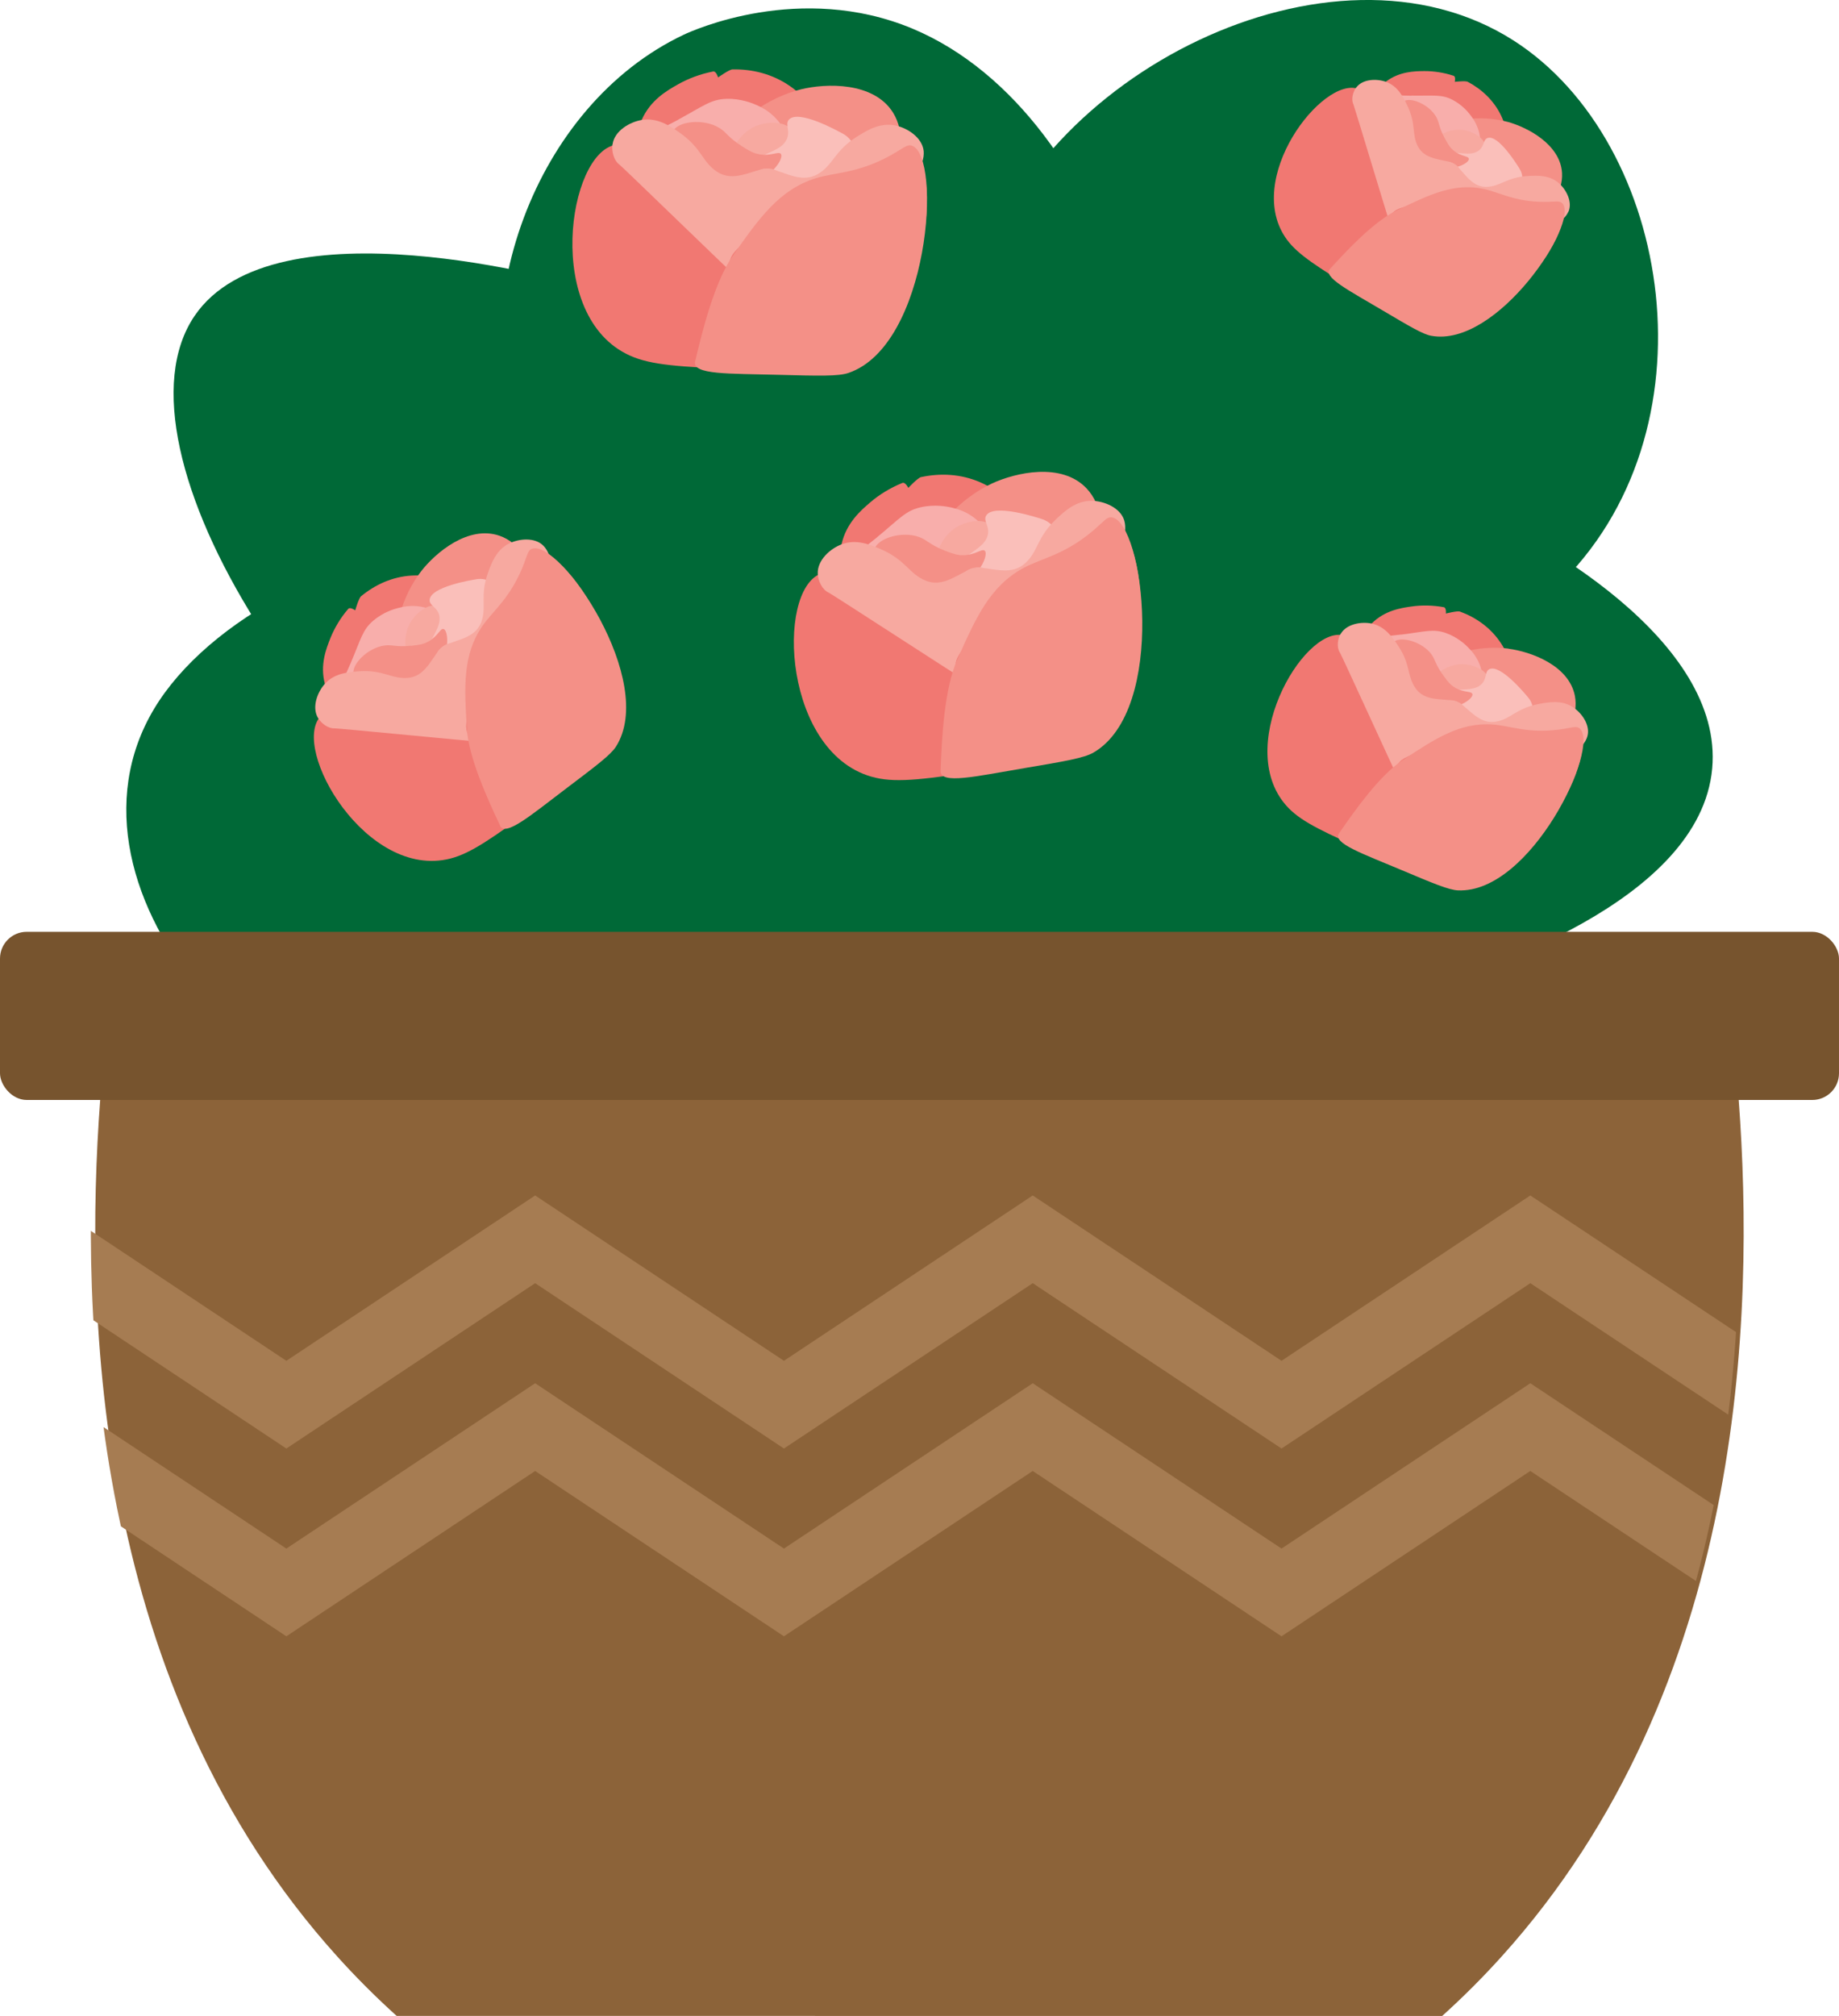 <?xml version="1.0" encoding="UTF-8"?>
<svg id="Layer_2" data-name="Layer 2" xmlns="http://www.w3.org/2000/svg" xmlns:xlink="http://www.w3.org/1999/xlink" viewBox="0 0 176.22 193.13">
  <defs>
    <style>
      .cls-1 {
        clip-path: url(#clippath);
      }

      .cls-2, .cls-3 {
        fill: none;
      }

      .cls-2, .cls-4, .cls-5, .cls-6, .cls-7, .cls-8, .cls-9, .cls-10, .cls-11 {
        stroke-width: 0px;
      }

      .cls-3 {
        stroke: #a67c52;
        stroke-miterlimit: 10;
        stroke-width: 7px;
      }

      .cls-4 {
        fill: #f8aeab;
      }

      .cls-5 {
        fill: #f49087;
      }

      .cls-6 {
        fill: #f7a9a0;
      }

      .cls-7 {
        fill: #fabfba;
      }

      .cls-8 {
        fill: #77542e;
      }

      .cls-9 {
        fill: #8c6339;
      }

      .cls-10 {
        fill: #f17872;
      }

      .cls-11 {
        fill: #006937;
      }
    </style>
    <clipPath id="clippath">
      <path class="cls-2" d="m166.19,105.38c1.55,20.74.58,56.25-22.73,82.07-1.74,1.93-3.63,3.83-5.68,5.68H37.59c-2.05-1.85-3.94-3.75-5.68-5.68-23.3-25.81-24.28-61.32-22.73-82.07h157.01Z"/>
    </clipPath>
  </defs>
  <g id="Layer_1-2" data-name="Layer 1">
    <g>
      <g>
        <g>
          <path class="cls-11" d="m49.27,109.93c-24.05-.73-45.43-25.62-34-42.82,5.57-8.37,19.45-15.73,33.42-15.04,24.17,1.19,43.87,26.28,32.27,43.2-5.36,7.82-18.19,15.07-31.69,14.66Z"/>
          <path class="cls-11" d="m49.97,44.23c-5.84-14.44,1.21-34.13,15.56-40.91.83-.39,11.14-5.07,21.9-.58,19.58,8.18,28.9,41.8,16.13,54.74-12.02,12.2-45.16,7.59-53.59-13.25Z"/>
          <path class="cls-11" d="m93.77,26.94C99.13,7.33,127.55-7.32,145.05,3.89c15.26,9.78,19.7,37.61,4.03,52.44-15.16,14.35-41.1,8.89-51.29-5.76-7.38-10.61-4.25-22.82-4.03-23.63Z"/>
          <path class="cls-11" d="m135.83,94.94c5.91-1.85,27.07-8.48,28.24-21.32,1.1-12.21-16.57-22.35-25.35-25.93-23.46-9.57-45.51,2.4-48.4,4.03-1.66.93-26.95,15.5-24.2,28.81,3.09,15.01,40.78,23.48,69.73,14.41Z"/>
          <path class="cls-11" d="m116.24,79.38c5.28.55,33.1,3.46,35.15,14.98,1.49,8.41-11.46,17.36-17.86,20.74-15.3,8.09-30.96,4.38-36.88,2.88-15.79-3.99-36.65-15.86-35.15-25.35,1.72-10.91,32.46-15.58,54.74-13.25Z"/>
          <path class="cls-11" d="m56.95,90.29c5.44,2.94,24.96,13.49,34.97,5.37,9.52-7.72,4.46-27.47.9-36.26-9.51-23.49-33.46-30.94-36.65-31.88-1.83-.54-29.9-8.5-37.53,2.75-8.6,12.68,11.61,45.6,38.3,60.02Z"/>
        </g>
        <g>
          <path class="cls-10" d="m61.49,11.49c.84-1.92,2.44-2.82,3.48-3.41.99-.56,2.14-.99,3.36-1.23.3-.06.48.57.48.57,0,0,1.07-.77,1.38-.77,1.89-.04,3.84.43,5.54,1.62,1.7,1.19,2.55,2.7,3.09,3.68,1.62,2.93,3.5,8.54,1.41,11.34-3.09,4.16-14.71,1.92-18.08-4.59-.27-.53-2.08-4.02-.67-7.22Z"/>
          <path class="cls-5" d="m76.74,8.56c2.45-.6,6.95-.72,8.81,2.19,1.27,2,.62,4.34.48,4.86-.91,3.28-4.22,5.59-7.52,5.81-4.11.28-8.83-2.65-8.9-6.24-.07-3.48,4.27-5.92,7.14-6.62Z"/>
          <path class="cls-4" d="m65.01,11.45c2.45-1.33,3.11-1.93,4.6-1.98,1.37-.04,2.49.42,2.83.57.47.21,1.26.57,1.99,1.39.05.06,1.14,1.3,1.12,2.08-.06,2.04-5.31,4.62-10.04,3.7-2.4-.47-5.1-1.93-5-3.15.06-.71,1.02-.72,4.5-2.6Z"/>
          <path class="cls-10" d="m59.01,13.87c-4.6.73-6.93,16.49,1.36,20.2,2.06.93,4.82,1.06,10.34,1.32,4.51.21,6.76.32,8.54-.13,9.93-2.53,11.44-20.29,7.69-21.31-.62-.17-1.02.22-2.65.9-.4.17-4.49,1.7-9.16,2.09-1.43.12-7.06.54-12.52-1.61-2.45-.96-2.7-1.6-3.59-1.46Z"/>
          <path class="cls-6" d="m70.35,14.86c.44.88,3.16.86,4.62-.52.08-.08,1.16-1.11.85-1.85-.33-.81-2.22-.98-3.55-.34-1.22.59-2.27,2.01-1.92,2.71Z"/>
          <path class="cls-7" d="m70.95,16.99c-.2-.37-.24-1.08.09-1.43.19-.2.41-.19.86-.28,0,0,.69-.14,1.74-.62.76-.35,1.34-.61,1.67-1.17.53-.89-.14-1.55.29-2.03.92-1.01,4.72,1.1,5.22,1.38.07.04.18.1.3.2.45.36.68.85.72,1,.18.71-1.66,2.15-4.07,2.99-2.53.88-6.14,1.25-6.81-.04Z"/>
          <path class="cls-5" d="m71.07,13.99c-1.33-.84-1.43-1.31-2.15-1.74-1.52-.93-4.01-.63-4.43.34-.47,1.08,1.64,2.89,1.86,3.08.36.31,1.46,1.19,3.18,1.51.64.12,2.88.54,4.39-.75.64-.55,1.12-1.39.91-1.68-.21-.29-.94.23-2.08.03-.61-.11-1.01-.36-1.68-.78Z"/>
          <path class="cls-6" d="m58.7,13.82c.18-1.28,1.64-2.14,2.81-2.33,1.47-.24,2.67.56,3.6,1.21,2.15,1.49,2.16,2.82,3.61,3.76,2.13,1.39,4.5-1.23,5.89.06.46.42.87,1.26.61,1.82-.68,1.5-1.25,2.12-4.6,5.55-1.67,1.71.32,2.26-.6,2.11-.07-.01-10.4-10.04-10.63-10.2-.59-.41-.8-1.34-.7-1.99Z"/>
          <path class="cls-6" d="m88.51,14.47c-.13-1.28-1.54-2.21-2.71-2.45-1.46-.3-2.69.45-3.65,1.05-2.22,1.39-2.28,2.72-3.77,3.6-2.19,1.29-4.45-1.42-5.89-.19-.47.4-.92,1.22-.69,1.79.95,2.36,12.79-1.36,15.39-1.67.07,0,.29-.03.53-.18.6-.38.85-1.3.79-1.95Z"/>
          <path class="cls-5" d="m66.61,34.62c-.31,1.3,3.24,1.16,8.04,1.29,3.78.1,5.68.15,6.65-.18,7.74-2.63,9.01-20.75,6.09-21.77-.48-.17-.8.23-2.06.93-3.12,1.72-5.23,1.6-7.14,2.18-3.51,1.08-5.47,3.87-7.93,7.37-1.79,2.55-2.94,7.18-3.65,10.19Z"/>
        </g>
        <g>
          <path class="cls-10" d="m132.79,7.83c1.32-1,2.77-1.01,3.71-1.02.9,0,1.86.14,2.79.45.23.08.11.58.11.58,0,0,1.03-.12,1.25,0,1.32.7,2.49,1.77,3.2,3.25.71,1.48.72,2.85.72,3.73-.01,2.64-.87,7.24-3.38,8.37-3.73,1.68-10.89-4.33-10.71-10.12.01-.47.11-3.57,2.31-5.24Z"/>
          <path class="cls-5" d="m144.45,11.67c1.92.52,5.07,2.17,5.23,4.9.11,1.87-1.24,3.24-1.54,3.54-1.89,1.91-5.06,2.24-7.43,1.12-2.94-1.39-5.07-5.23-3.74-7.73,1.29-2.43,5.22-2.44,7.47-1.83Z"/>
          <path class="cls-4" d="m135.24,9.16c2.2.03,2.89-.14,3.94.4.97.5,1.56,1.25,1.73,1.48.25.33.65.88.84,1.73.01.06.29,1.33-.03,1.87-.82,1.39-5.44,1.15-8.35-1.31-1.48-1.25-2.78-3.29-2.24-4.09.31-.46.98-.1,4.11-.07Z"/>
          <path class="cls-10" d="m130.17,8.52c-3.45-1.26-11.12,8.71-6.83,14.47,1.07,1.43,2.92,2.58,6.63,4.88,3.03,1.88,4.55,2.82,5.95,3.19,7.83,2.07,15.7-9.6,13.5-11.75-.36-.36-.79-.24-2.17-.4-.34-.04-3.75-.55-7.13-2.08-1.04-.47-5.08-2.34-8.03-5.92-1.32-1.61-1.25-2.14-1.92-2.39Z"/>
          <path class="cls-6" d="m137.61,13.56c-.04.77,1.85,1.81,3.39,1.42.08-.02,1.23-.32,1.3-.95.08-.69-1.15-1.53-2.32-1.6-1.07-.06-2.34.51-2.37,1.13Z"/>
          <path class="cls-7" d="m137.21,15.26c0-.33.25-.84.61-.95.21-.06.36.03.7.13,0,0,.53.17,1.44.24.66.05,1.16.09,1.61-.17.71-.41.5-1.12.98-1.29,1.02-.35,2.83,2.57,3.07,2.96.03.05.08.14.13.25.17.42.14.85.11.97-.15.56-1.97.85-3.96.5-2.08-.37-4.72-1.5-4.69-2.64Z"/>
          <path class="cls-5" d="m138.44,13.24c-.59-1.09-.49-1.45-.81-2.03-.69-1.22-2.52-1.98-3.19-1.47-.74.57.02,2.62.1,2.84.13.35.55,1.38,1.62,2.27.39.33,1.78,1.48,3.32,1.17.66-.13,1.31-.53,1.27-.81-.03-.28-.74-.2-1.45-.78-.38-.31-.56-.64-.86-1.19Z"/>
          <path class="cls-6" d="m129.97,8.37c.62-.81,1.95-.85,2.84-.53,1.11.4,1.63,1.41,2.02,2.22.91,1.86.41,2.77,1.05,3.98.94,1.78,3.58.88,4.04,2.31.15.47.11,1.2-.28,1.49-1.05.77-1.68.98-5.31,2.06-1.81.54-.65,1.68-1.23,1.23-.04-.03-3.32-10.93-3.41-11.13-.25-.51-.03-1.23.28-1.64Z"/>
          <path class="cls-6" d="m150.3,20.27c.4-.93-.22-2.12-.93-2.73-.89-.77-2.03-.73-2.93-.68-2.07.11-2.62,1-3.99,1.04-2.01.05-2.52-2.69-3.99-2.4-.48.1-1.11.49-1.17.97-.25,2,9.35,3.98,11.27,4.77.05.02.22.09.44.08.56-.03,1.09-.57,1.29-1.05Z"/>
          <path class="cls-5" d="m127.44,25.76c-.71.78,1.79,2.05,5.05,3.98,2.57,1.52,3.86,2.29,4.66,2.43,6.35,1.16,14.2-10.86,12.57-12.68-.27-.3-.64-.15-1.78-.15-2.81-.01-4.23-.91-5.77-1.24-2.83-.61-5.26.57-8.3,2.04-2.22,1.07-4.79,3.83-6.43,5.63Z"/>
        </g>
        <g>
          <path class="cls-10" d="m31.13,65.52c-.49-1.85.14-3.4.54-4.41.39-.96.96-1.92,1.7-2.78.18-.21.67.14.67.14,0,0,.33-1.15.55-1.34,1.33-1.1,2.98-1.88,4.87-1.99,1.89-.11,3.35.48,4.3.87,2.82,1.17,7.35,4.1,7.45,7.28.16,4.72-9.4,9.73-15.5,7-.5-.22-3.76-1.68-4.58-4.76Z"/>
          <path class="cls-5" d="m40.33,54.76c1.4-1.82,4.55-4.46,7.52-3.44,2.04.7,2.91,2.74,3.1,3.19,1.21,2.85.17,6.38-2.06,8.42-2.78,2.53-7.8,3.12-9.89.61-2.03-2.44-.32-6.64,1.33-8.78Z"/>
          <path class="cls-4" d="m33.62,63.49c.99-2.34,1.12-3.15,2.15-4.03.95-.81,2.01-1.12,2.34-1.2.46-.12,1.23-.31,2.21-.14.07.01,1.55.28,1.98.85,1.12,1.49-1.16,6.31-5.06,8.34-1.98,1.03-4.73,1.52-5.35.59-.36-.54.32-1.09,1.73-4.41Z"/>
          <path class="cls-10" d="m30.71,68.62c-2.86,3.13,4.42,15.69,12.45,13.63,2-.51,4.04-1.99,8.12-4.93,3.34-2.41,5-3.61,6.01-4.95,5.64-7.44-3.37-20.97-6.62-19.56-.54.23-.6.74-1.38,2.14-.19.35-2.24,3.76-5.34,6.7-.95.9-4.72,4.4-9.84,5.97-2.3.71-2.84.39-3.39,1Z"/>
          <path class="cls-6" d="m39.36,62.89c.81.38,2.74-1.18,3-2.99.01-.1.19-1.45-.44-1.8-.7-.39-2.14.56-2.72,1.78-.54,1.12-.48,2.72.17,3.02Z"/>
          <path class="cls-7" d="m40.99,64.06c-.35-.16-.79-.63-.75-1.07.02-.25.19-.37.45-.69,0,0,.41-.49.89-1.43.34-.68.61-1.2.53-1.79-.13-.93-.98-1.02-.94-1.61.08-1.25,3.98-1.9,4.5-1.98.07-.01.18-.03.33-.03.53,0,.97.22,1.08.31.53.41.04,2.47-1.21,4.44-1.31,2.06-3.66,4.38-4.88,3.84Z"/>
          <path class="cls-5" d="m39.38,61.86c-1.42.15-1.77-.12-2.52-.02-1.61.2-3.22,1.83-2.97,2.76.28,1.04,2.81,1.13,3.08,1.13.43.02,1.72.01,3.13-.73.52-.28,2.36-1.25,2.7-3.03.14-.76,0-1.63-.3-1.71-.31-.09-.54.7-1.47,1.21-.49.27-.92.32-1.64.4Z"/>
          <path class="cls-6" d="m30.46,68.76c-.59-1.01-.05-2.46.68-3.26.92-1.01,2.22-1.11,3.26-1.19,2.38-.16,3.14.78,4.71.63,2.31-.22,2.51-3.43,4.24-3.3.57.04,1.33.41,1.47.95.37,1.46.31,2.22-.13,6.57-.22,2.17,1.51,1.43.77,1.85-.05.03-13.12-1.25-13.37-1.23-.65.04-1.33-.5-1.63-1.02Z"/>
          <path class="cls-6" d="m52.08,52.29c-.82-.84-2.35-.7-3.32-.21-1.21.62-1.66,1.85-2.01,2.82-.79,2.25-.08,3.24-.64,4.71-.82,2.17-3.98,1.51-4.31,3.21-.11.56.04,1.4.53,1.67,2.02,1.15,8.34-8.23,10.02-9.93.04-.04.19-.19.28-.43.22-.61-.13-1.41-.55-1.84Z"/>
          <path class="cls-5" d="m47.91,79.1c.52,1.1,2.97-1.01,6.46-3.65,2.75-2.08,4.13-3.12,4.64-3.9,4.02-6.27-5.36-19.91-8.02-18.98-.44.15-.44.62-.94,1.83-1.25,3-2.82,4.11-3.85,5.61-1.89,2.76-1.7,5.87-1.47,9.75.17,2.83,1.99,6.79,3.19,9.33Z"/>
        </g>
        <g>
          <path class="cls-10" d="m80.64,52.14c.46-2.05,1.85-3.24,2.76-4.02.86-.74,1.91-1.38,3.06-1.85.29-.12.58.47.58.47,0,0,.9-.96,1.21-1.03,1.85-.4,3.85-.32,5.74.52,1.9.84,3.02,2.16,3.74,3.02,2.15,2.56,5.08,7.7,3.57,10.86-2.24,4.68-14.07,4.72-18.63-1.02-.37-.47-2.81-3.54-2.05-6.95Z"/>
          <path class="cls-5" d="m95.05,46.32c2.29-1.06,6.68-2.05,9.06.46,1.63,1.71,1.45,4.14,1.41,4.67-.26,3.39-3.06,6.3-6.26,7.15-3.98,1.06-9.17-.9-9.94-4.41-.74-3.41,3.05-6.63,5.73-7.87Z"/>
          <path class="cls-4" d="m84.09,51.43c2.15-1.77,2.68-2.5,4.13-2.83,1.34-.31,2.52-.07,2.89.01.51.12,1.35.32,2.22.98.06.05,1.37,1.06,1.5,1.83.34,2.01-4.32,5.56-9.14,5.56-2.45,0-5.38-.91-5.51-2.13-.08-.71.86-.9,3.92-3.42Z"/>
          <path class="cls-10" d="m78.67,54.95c-4.37,1.6-3.62,17.51,5.23,19.56,2.2.51,4.94.11,10.4-.7,4.47-.66,6.7-.99,8.36-1.78,9.26-4.4,7.32-22.12,3.44-22.39-.64-.05-.96.41-2.42,1.39-.36.24-4.08,2.53-8.59,3.82-1.38.4-6.82,1.89-12.6.84-2.59-.47-2.96-1.05-3.81-.74Z"/>
          <path class="cls-6" d="m89.99,53.74c.6.77,3.27.24,4.43-1.4.06-.09.92-1.32.48-1.98-.48-.73-2.37-.53-3.55.35-1.09.82-1.84,2.41-1.36,3.03Z"/>
          <path class="cls-7" d="m90.99,55.71c-.26-.33-.45-1.01-.19-1.42.15-.23.37-.27.79-.44,0,0,.65-.27,1.59-.95.68-.49,1.2-.86,1.42-1.47.35-.97-.44-1.49-.1-2.04.71-1.17,4.84.17,5.38.35.07.02.19.07.33.14.52.27.83.7.9.85.31.66-1.21,2.43-3.42,3.72-2.31,1.35-5.78,2.41-6.69,1.28Z"/>
          <path class="cls-5" d="m90.53,52.75c-1.46-.57-1.66-1.01-2.45-1.3-1.67-.62-4.06.15-4.28,1.19-.25,1.15,2.17,2.52,2.42,2.66.41.23,1.66.88,3.41.87.65,0,2.93-.02,4.16-1.59.52-.67.83-1.58.57-1.82-.26-.24-.88.41-2.04.43-.62.01-1.06-.16-1.8-.44Z"/>
          <path class="cls-6" d="m78.36,54.97c-.06-1.29,1.19-2.42,2.31-2.83,1.4-.52,2.73.04,3.77.49,2.4,1.05,2.66,2.35,4.27,3,2.36.95,4.18-2.07,5.8-1.07.53.33,1.09,1.07.95,1.67-.38,1.61-.82,2.32-3.45,6.33-1.31,2.01.75,2.16-.18,2.19-.07,0-12.14-7.85-12.4-7.96-.66-.29-1.04-1.16-1.07-1.81Z"/>
          <path class="cls-6" d="m107.73,49.86c-.37-1.23-1.94-1.87-3.13-1.88-1.49-.01-2.55.96-3.38,1.74-1.91,1.8-1.71,3.11-3.01,4.26-1.9,1.69-4.64-.54-5.82.95-.39.49-.67,1.38-.33,1.89,1.39,2.14,12.29-3.8,14.78-4.61.07-.02.28-.09.49-.28.52-.49.59-1.44.4-2.07Z"/>
          <path class="cls-5" d="m90.13,73.85c-.05,1.34,3.41.52,8.14-.28,3.73-.63,5.6-.95,6.49-1.46,7.09-4.08,4.84-22.1,1.78-22.54-.51-.07-.74.38-1.85,1.31-2.73,2.29-4.83,2.58-6.59,3.52-3.24,1.73-4.62,4.85-6.36,8.76-1.27,2.85-1.5,7.62-1.61,10.7Z"/>
        </g>
        <g>
          <path class="cls-10" d="m131.43,59.74c1.27-1.27,2.83-1.5,3.85-1.64.97-.14,2.02-.12,3.07.07.26.05.2.61.2.61,0,0,1.09-.28,1.35-.19,1.53.56,2.94,1.54,3.92,3.02.99,1.49,1.2,2.96,1.32,3.91.38,2.85.14,7.92-2.41,9.51-3.77,2.36-12.37-3.05-13.03-9.31-.05-.51-.41-3.86,1.72-5.98Z"/>
          <path class="cls-5" d="m144.55,62.15c2.15.28,5.78,1.59,6.36,4.5.39,1.99-.86,3.67-1.13,4.03-1.75,2.34-5.12,3.16-7.83,2.3-3.37-1.06-6.23-4.88-5.17-7.77,1.03-2.81,5.26-3.4,7.77-3.07Z"/>
          <path class="cls-4" d="m134.26,60.8c2.37-.3,3.09-.58,4.3-.15,1.11.39,1.86,1.11,2.09,1.34.31.32.83.85,1.16,1.73.02.06.5,1.39.24,2.01-.68,1.61-5.69,2.04-9.18-.18-1.77-1.12-3.48-3.13-3.01-4.08.27-.55,1.04-.26,4.41-.68Z"/>
          <path class="cls-10" d="m128.71,60.86c-3.9-.85-10.68,11.02-5.21,16.58,1.36,1.38,3.53,2.35,7.86,4.28,3.54,1.58,5.31,2.37,6.87,2.56,8.73,1.07,15.48-12.66,12.79-14.64-.44-.33-.89-.14-2.4-.11-.37,0-4.12-.04-7.98-1.19-1.18-.35-5.81-1.77-9.51-5.19-1.66-1.54-1.66-2.12-2.42-2.29Z"/>
          <path class="cls-6" d="m137.46,65.2c.08.84,2.26,1.67,3.86,1.03.09-.04,1.27-.53,1.26-1.21-.01-.75-1.47-1.48-2.74-1.38-1.16.09-2.44.9-2.38,1.56Z"/>
          <path class="cls-7" d="m137.28,67.08c-.04-.36.14-.94.51-1.11.21-.1.39-.03.77.04,0,0,.6.1,1.59.05.72-.04,1.26-.07,1.7-.42.7-.55.37-1.28.86-1.53,1.05-.52,3.43,2.35,3.74,2.73.04.05.11.14.18.25.25.43.28.89.26,1.03-.08.62-1.99,1.2-4.19,1.12-2.3-.09-5.3-.91-5.43-2.15Z"/>
          <path class="cls-5" d="m138.31,64.72c-.8-1.09-.74-1.49-1.17-2.07-.93-1.22-3.01-1.76-3.65-1.11-.71.72.41,2.82.53,3.04.19.36.8,1.4,2.07,2.2.47.29,2.14,1.33,3.75.77.69-.24,1.33-.76,1.25-1.06-.08-.3-.82-.11-1.68-.62-.45-.27-.7-.6-1.1-1.15Z"/>
          <path class="cls-6" d="m128.47,60.73c.55-.96,1.98-1.2,2.98-.99,1.25.27,1.96,1.28,2.5,2.09,1.26,1.86.85,2.93,1.71,4.13,1.27,1.77,3.98.42,4.69,1.89.23.48.3,1.28-.08,1.65-1.01.99-1.66,1.3-5.41,3-1.87.85-.45,1.91-1.14,1.5-.05-.03-5.18-11.28-5.32-11.47-.34-.51-.22-1.32.06-1.81Z"/>
          <path class="cls-6" d="m152.11,70.54c.3-1.07-.54-2.25-1.4-2.8-1.08-.7-2.29-.48-3.25-.3-2.21.42-2.67,1.46-4.14,1.7-2.15.35-3.11-2.52-4.65-1.99-.51.18-1.12.69-1.11,1.22.02,2.19,10.65,2.9,12.83,3.47.06.01.25.07.48.02.6-.12,1.09-.78,1.24-1.32Z"/>
          <path class="cls-5" d="m128.31,79.83c-.65.95,2.23,1.94,6.03,3.54,2.99,1.26,4.49,1.89,5.37,1.93,7.01.31,13.68-13.78,11.66-15.51-.33-.29-.71-.06-1.94.1-3.03.4-4.68-.36-6.39-.48-3.14-.23-5.58,1.39-8.64,3.42-2.23,1.48-4.59,4.83-6.09,7.01Z"/>
        </g>
      </g>
      <g>
        <path class="cls-9" d="m166.61,105.38c1.55,20.74.58,56.25-22.73,82.07-1.74,1.93-3.63,3.83-5.68,5.68H38.01c-2.05-1.85-3.94-3.75-5.68-5.68-23.3-25.81-24.28-61.32-22.73-82.07h157.01Z"/>
        <g class="cls-1">
          <polyline class="cls-3" points="3.6 118.73 27.44 134.57 51.28 118.73 75.12 134.57 98.96 118.73 122.8 134.57 146.64 118.73 170.49 134.57"/>
          <polyline class="cls-3" points="3.6 136.72 27.44 152.56 51.28 136.72 75.12 152.56 98.96 136.72 122.8 152.56 146.64 136.72 170.49 152.56"/>
        </g>
        <rect class="cls-8" y="89.27" width="176.22" height="16.11" rx="2.56" ry="2.56"/>
      </g>
    </g>
  </g>
</svg>